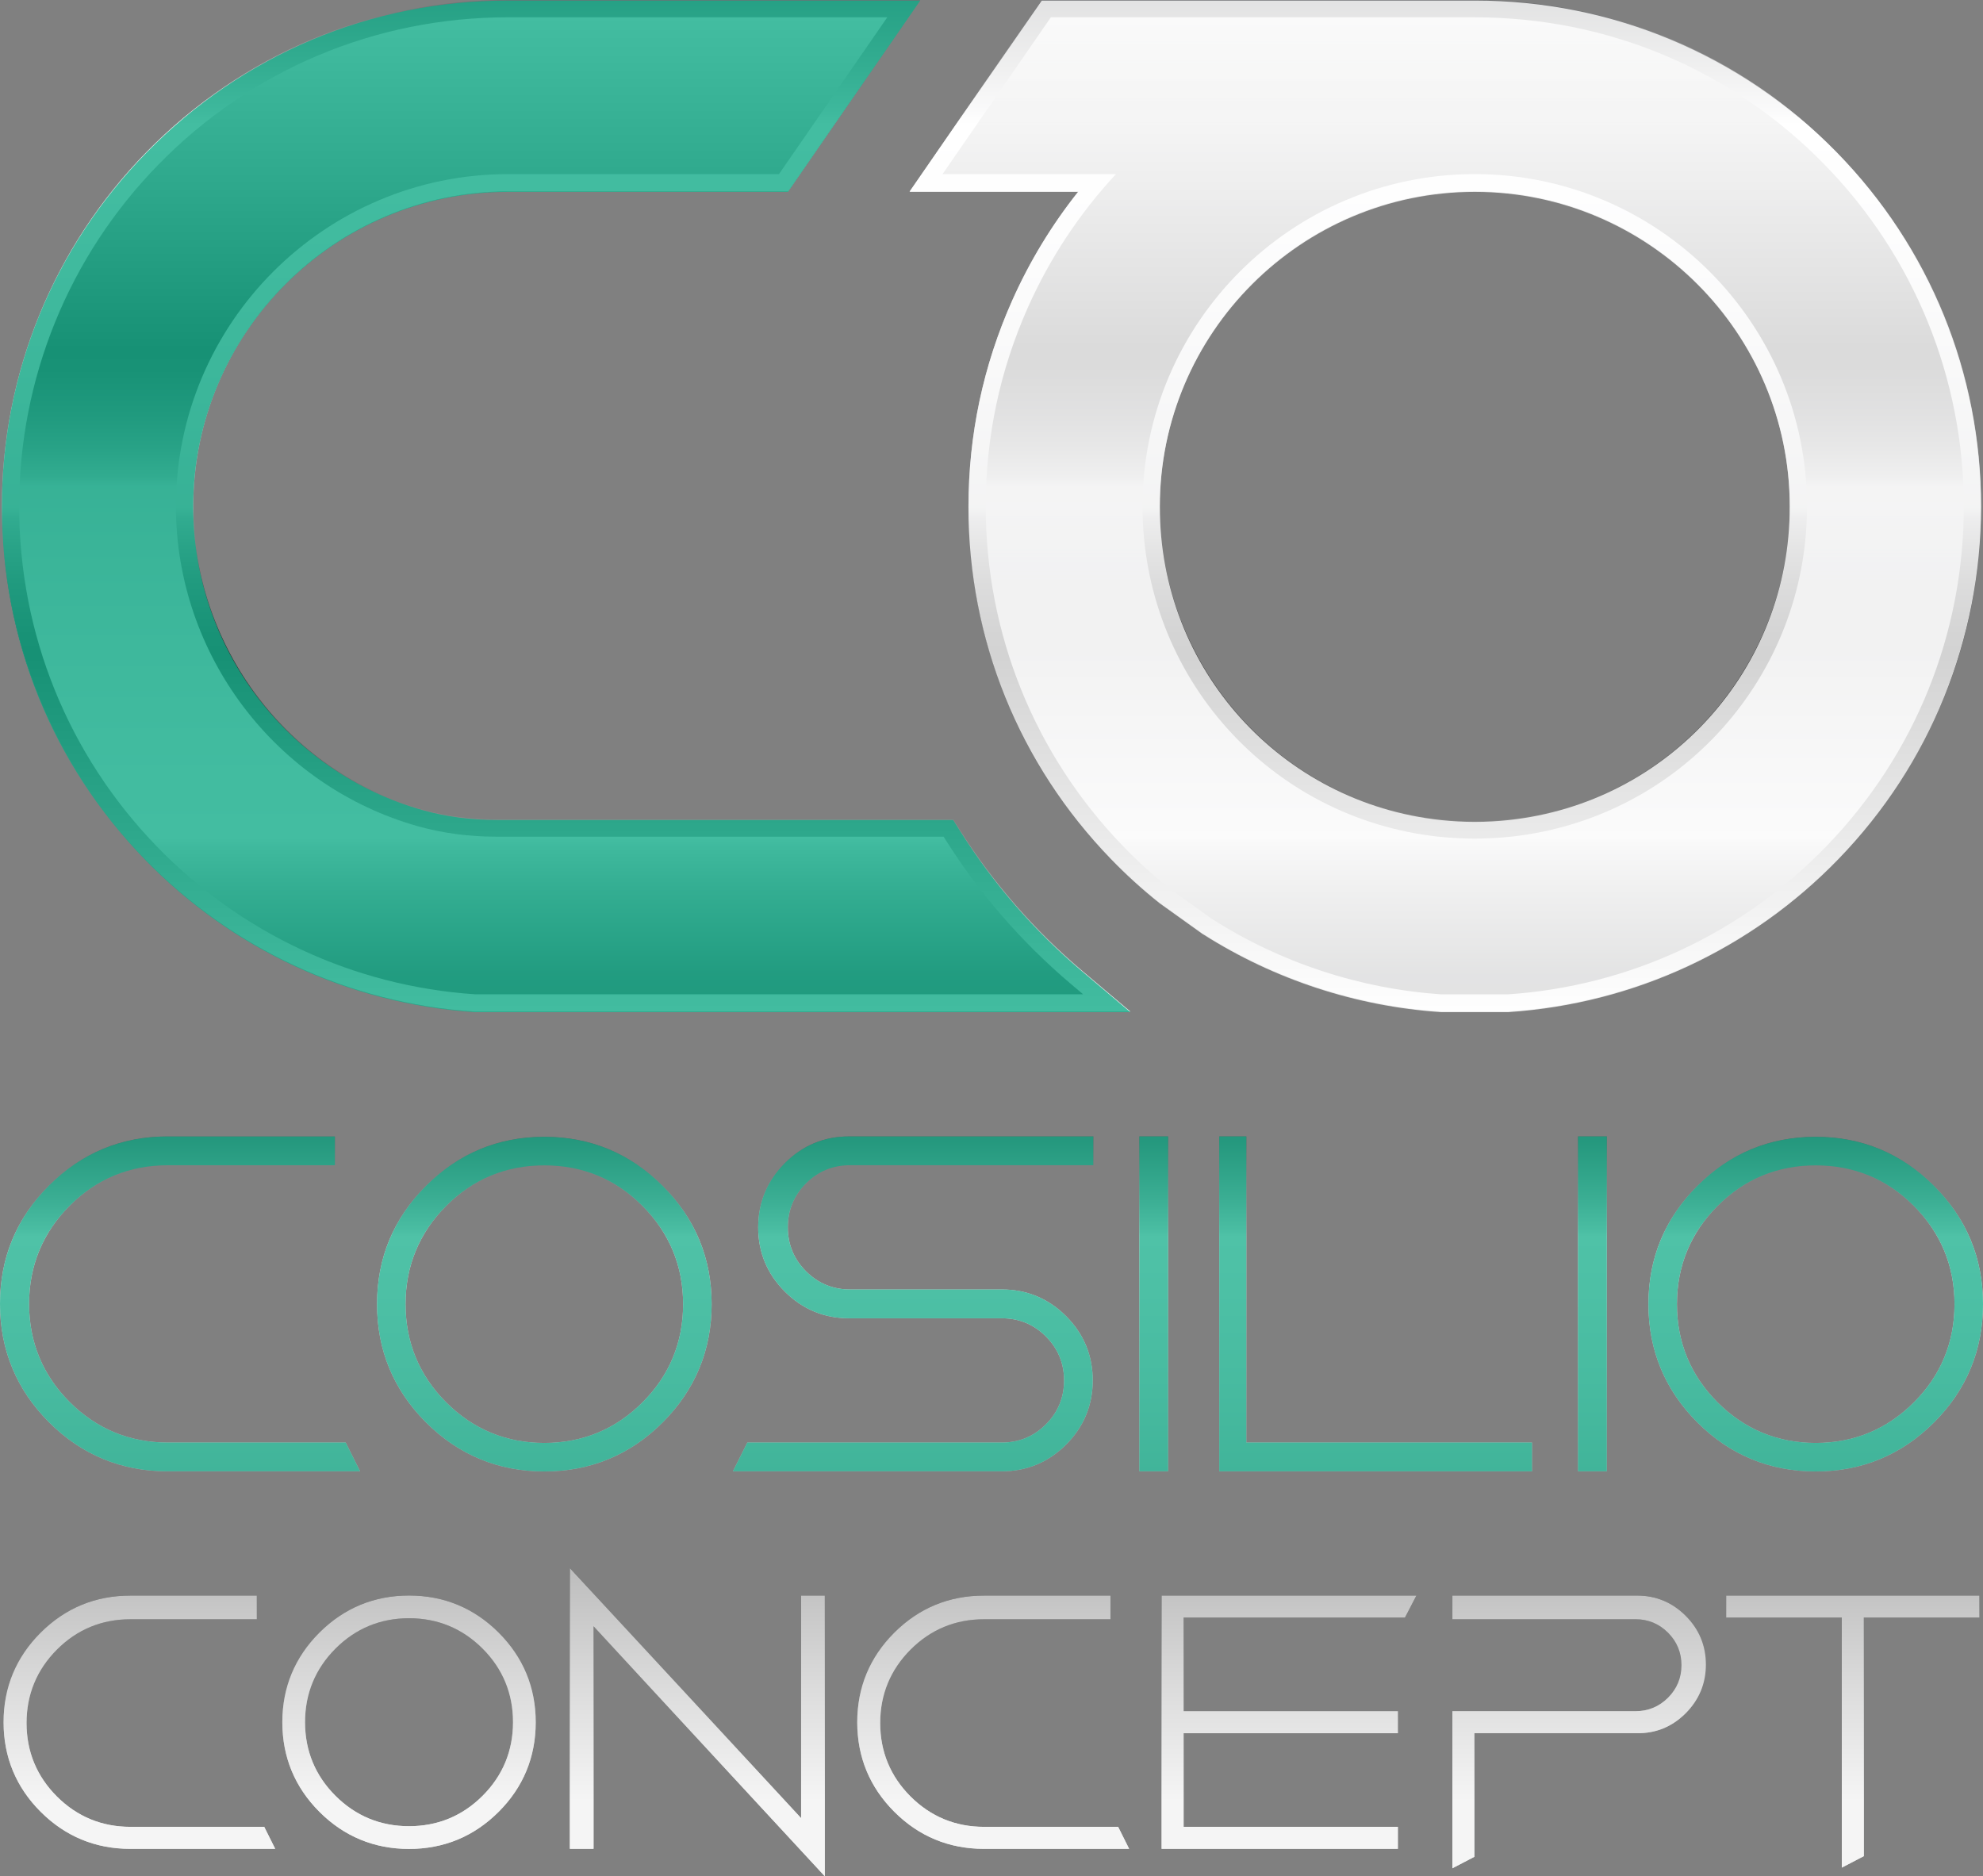 <?xml version="1.0" encoding="UTF-8"?>
<svg id="Layer_2" data-name="Layer 2" xmlns="http://www.w3.org/2000/svg" xmlns:xlink="http://www.w3.org/1999/xlink" viewBox="0 0 707.72 669.6">
  <rect x="0" y="0" width="707.72" height="669.6" fill="#808080" stroke="none"/>
  <defs>
    <style>
      .cls-1 {
        fill: url(#linear-gradient-2);
      }

      .cls-2 {
        fill: #fff;
      }

      .cls-3 {
        fill: url(#linear-gradient-17);
      }

      .cls-4 {
        fill: url(#linear-gradient-15);
      }

      .cls-5 {
        fill: url(#linear-gradient-18);
      }

      .cls-6 {
        fill: url(#linear-gradient-14);
      }

      .cls-7, .cls-8 {
        fill: none;
      }

      .cls-7, .cls-9 {
        opacity: .8;
      }

      .cls-10 {
        fill: url(#linear-gradient-6);
      }

      .cls-11 {
        fill: url(#linear-gradient-11);
      }

      .cls-12 {
        fill: url(#linear-gradient-10);
      }

      .cls-13 {
        fill: url(#linear-gradient-16);
      }

      .cls-14 {
        fill: #f1f2f2;
      }

      .cls-15 {
        fill: url(#linear-gradient-5);
      }

      .cls-8 {
        opacity: .75;
      }

      .cls-16 {
        fill: url(#linear-gradient-7);
      }

      .cls-17 {
        fill: url(#linear-gradient-9);
      }

      .cls-18 {
        fill: url(#linear-gradient);
      }

      .cls-9 {
        fill: url(#linear-gradient-3);
      }

      .cls-19 {
        fill: #14ad89;
      }

      .cls-20 {
        fill: url(#linear-gradient-4);
      }

      .cls-21 {
        fill: url(#linear-gradient-8);
      }

      .cls-22 {
        fill: url(#linear-gradient-12);
      }

      .cls-23 {
        fill: url(#linear-gradient-13);
      }
    </style>
    <linearGradient id="linear-gradient" x1="515.84" y1="-16.57" x2="515.84" y2="363.8" gradientUnits="userSpaceOnUse">
      <stop offset="0" stop-color="#525355"/>
      <stop offset=".02" stop-color="#58595b"/>
      <stop offset=".04" stop-color="#6b6c6e"/>
      <stop offset=".07" stop-color="#8a8b8c"/>
      <stop offset=".11" stop-color="#b5b5b6"/>
      <stop offset=".15" stop-color="#ebebec"/>
      <stop offset=".16" stop-color="#fff"/>
      <stop offset=".25" stop-color="#f6f6f7"/>
      <stop offset=".39" stop-color="#e0e0e1"/>
      <stop offset=".52" stop-color="#c5c6c8"/>
      <stop offset=".53" stop-color="#a7a7a9"/>
      <stop offset=".56" stop-color="#787879"/>
      <stop offset=".59" stop-color="#535354"/>
      <stop offset=".62" stop-color="#383839"/>
      <stop offset=".64" stop-color="#282828"/>
      <stop offset=".66" stop-color="#232323"/>
      <stop offset=".83" stop-color="#989898"/>
      <stop offset=".95" stop-color="#e2e2e2"/>
      <stop offset="1" stop-color="#fff"/>
    </linearGradient>
    <linearGradient id="linear-gradient-2" x1="202.05" x2="202.05" y2="363.8" xlink:href="#linear-gradient"/>
    <linearGradient id="linear-gradient-3" x1="518.63" y1="354.84" x2="518.63" y2="6.17" xlink:href="#linear-gradient"/>
    <linearGradient id="linear-gradient-4" x1="196.71" y1="354.84" x2="196.71" y2="6.17" xlink:href="#linear-gradient"/>
    <linearGradient id="linear-gradient-5" x1="64.26" y1="402.74" x2="64.26" y2="642.63" xlink:href="#linear-gradient"/>
    <linearGradient id="linear-gradient-6" x1="490.95" y1="402.74" x2="490.95" y2="642.63" xlink:href="#linear-gradient"/>
    <linearGradient id="linear-gradient-7" x1="325.88" y1="402.74" x2="325.88" y2="642.63" xlink:href="#linear-gradient"/>
    <linearGradient id="linear-gradient-8" x1="648.02" y1="402.74" x2="648.02" y2="642.63" xlink:href="#linear-gradient"/>
    <linearGradient id="linear-gradient-9" x1="568.33" y1="402.74" x2="568.33" y2="642.63" xlink:href="#linear-gradient"/>
    <linearGradient id="linear-gradient-10" x1="411.75" y1="402.74" x2="411.75" y2="642.63" xlink:href="#linear-gradient"/>
    <linearGradient id="linear-gradient-11" x1="194.28" y1="402.74" x2="194.28" y2="642.63" xlink:href="#linear-gradient"/>
    <linearGradient id="linear-gradient-12" x1="49.75" y1="402.74" x2="49.75" y2="642.63" xlink:href="#linear-gradient"/>
    <linearGradient id="linear-gradient-13" x1="563.58" y1="402.74" x2="563.58" y2="642.63" xlink:href="#linear-gradient"/>
    <linearGradient id="linear-gradient-14" x1="145.98" y1="402.74" x2="145.98" y2="642.63" xlink:href="#linear-gradient"/>
    <linearGradient id="linear-gradient-15" x1="661.25" y1="402.74" x2="661.25" y2="642.63" xlink:href="#linear-gradient"/>
    <linearGradient id="linear-gradient-16" x1="460.04" y1="402.74" x2="460.04" y2="642.63" xlink:href="#linear-gradient"/>
    <linearGradient id="linear-gradient-17" x1="354.46" y1="402.74" x2="354.46" y2="642.63" xlink:href="#linear-gradient"/>
    <linearGradient id="linear-gradient-18" x1="248.87" y1="402.74" x2="248.87" y2="642.63" xlink:href="#linear-gradient"/>
  </defs>
  <g id="Layer_9" data-name="Layer 9">
    <g>
      <path class="cls-18" d="m514.33,361.01l-.28-.02c-29.95-2.01-59.15-11.57-84.47-27.65l-.11-.05-.27-.18-.1-.06-15.2-10.89-.16-.13c-6.06-4.83-11.86-10.1-17.23-15.66-32.79-33.87-50.85-78.5-50.85-125.66,0-25.6,5.25-50.33,15.59-73.52,6.22-13.96,14.13-26.98,23.62-38.89h-60.22L371.81,0h154.53c49.01,0,94.88,19.29,129.15,54.32,33.25,33.96,51.56,78.85,51.56,126.38s-18.06,91.79-50.86,125.67c-31.18,32.23-72.94,51.63-117.56,54.62l-.27.02h-24.02Zm12.01-292.72c-61.98,0-112.41,50.43-112.41,112.41,0,57.6,43.12,105.65,100.3,111.77,4,.43,8.07.65,12.11.65s8.11-.22,12.11-.65c57.18-6.12,100.31-54.17,100.31-111.77,0-61.98-50.43-112.41-112.41-112.41Z"/>
      <path class="cls-1" d="m169.37,361.01l-.27-.02c-44.63-3-86.38-22.4-117.56-54.63C18.74,272.49.67,227.87.67,180.7S18.99,88.28,52.23,54.32C86.5,19.29,132.37,0,181.38,0h147.06l-47.18,68.3h-99.87c-61.99,0-112.41,50.43-112.41,112.41,0,50.21,33.73,94.73,82.02,108.26,8.21,2.3,17.06,3.47,26.31,3.47h162.89l2.42,3.84c11.91,18.9,26.6,35.8,43.68,50.24l17.15,14.5h-234.06Z"/>
      <path class="cls-9" d="m651.08,58.64c-33.1-33.84-77.41-52.46-124.75-52.46h-151.29l-38.66,55.96h61.89c-13.06,14.08-23.61,30.06-31.41,47.56-9.99,22.39-15.06,46.3-15.06,71.01,0,45.56,17.45,88.66,49.12,121.38,5.18,5.37,10.79,10.46,16.73,15.19l14.61,10.48.23.15c24.55,15.68,52.89,24.99,81.97,26.95h23.75c43.09-2.89,83.43-21.63,113.54-52.77,31.69-32.72,49.12-75.82,49.12-121.38s-17.68-89.26-49.79-122.06Zm-36.46,201.39c-18.91,21.07-45.37,35.35-75.53,38.58-8.43.9-17.09.9-25.52,0-60.33-6.46-105.81-57.14-105.81-117.91,0-65.38,53.19-118.57,118.57-118.57s118.58,53.19,118.58,118.57c0,30.38-11.38,58.25-30.29,79.33Z"/>
      <path class="cls-20" d="m386.58,354.84h-217.08c-43.1-2.89-83.43-21.63-113.54-52.77C24.29,269.36,6.84,226.25,6.84,180.7S24.52,91.43,56.64,58.64C89.75,24.8,134.04,6.17,181.38,6.17h135.29l-38.65,55.96h-96.64c-65.39,0-118.59,53.19-118.59,118.57,0,52.97,35.58,99.93,86.52,114.21,8.76,2.44,18.16,3.69,27.97,3.69h159.49l.6.96c12.24,19.43,27.36,36.81,44.91,51.67l4.29,3.62Z"/>
      <g class="cls-7">
        <path class="cls-2" d="m655.49,54.52C621.22,19.49,575.35.2,526.34.2h-154.53l-47.19,68.3h60.22c-9.48,11.91-17.4,24.93-23.62,38.89-10.34,23.19-15.59,47.92-15.59,73.52,0,47.16,18.06,91.79,50.85,125.66,5.38,5.57,11.17,10.84,17.23,15.66l.16.13,15.2,10.89.1.06.27.18.11.05c25.32,16.08,54.52,25.64,84.47,27.65l.28.02h24.02l.27-.02c44.63-3,86.38-22.39,117.56-54.62,32.8-33.88,50.86-78.51,50.86-125.67s-18.31-92.42-51.56-126.38Zm-117.04,238.15c-4,.43-8.08.65-12.11.65s-8.11-.22-12.11-.65c-57.18-6.12-100.3-54.17-100.3-111.77,0-61.98,50.43-112.41,112.41-112.41s112.41,50.43,112.41,112.41c0,57.6-43.12,105.65-100.31,111.77Z"/>
        <path class="cls-19" d="m342.59,296.47l-2.42-3.84h-162.89c-9.25,0-18.1-1.17-26.31-3.47-48.29-13.53-82.02-58.04-82.02-108.26,0-61.98,50.43-112.41,112.41-112.41h99.87L328.43.2h-147.06C132.37.2,86.5,19.49,52.23,54.52,18.99,88.49.67,133.37.67,180.91s18.06,91.79,50.86,125.66c31.18,32.23,72.93,51.63,117.56,54.63l.27.02h234.06l-17.15-14.5c-17.08-14.44-31.78-31.35-43.68-50.24Z"/>
      </g>
    </g>
    <g>
      <g id="cos">
        <path class="cls-15" d="m59.76,525.08h68.76l-5.14-10.27h-63.52c-13.63,0-25.41-4.87-35.01-14.47-9.6-9.6-14.47-21.38-14.47-35.01s4.87-25.41,14.47-35.01c9.6-9.6,21.38-14.47,35.01-14.47h59.66v-10.27h-59.76c-16.43,0-30.64,5.89-42.26,17.5S0,448.89,0,465.32s5.89,30.65,17.5,42.26c11.61,11.61,25.83,17.5,42.26,17.5Z"/>
        <polygon class="cls-10" points="546.76 514.8 444.81 514.8 444.81 405.56 435.14 405.56 435.14 525.08 546.76 525.08 546.76 514.8"/>
        <path class="cls-16" d="m380.47,515.56c6.31-6.31,9.52-14.03,9.52-22.93s-3.2-16.61-9.52-22.93c-6.32-6.32-14.03-9.52-22.93-9.52h-54.2c-6.1,0-11.38-2.18-15.68-6.49-4.31-4.31-6.49-9.58-6.49-15.68s2.18-11.37,6.49-15.68c4.31-4.31,9.58-6.49,15.68-6.49h86.85v-10.27h-87.15c-8.9,0-16.61,3.2-22.93,9.52-6.32,6.32-9.52,14.03-9.52,22.93s3.2,16.62,9.52,22.93c6.31,6.32,14.03,9.52,22.93,9.52h54.55c6.1,0,11.37,2.18,15.68,6.49,4.31,4.31,6.49,9.58,6.49,15.68s-2.18,11.38-6.49,15.68c-4.31,4.31-9.58,6.49-15.68,6.49h-90.88l-5.14,10.27h95.97c8.9,0,16.61-3.2,22.93-9.52Z"/>
        <path class="cls-21" d="m648.02,525.13c16.41,0,30.62-5.88,42.22-17.49,11.6-11.6,17.48-25.81,17.48-42.22s-5.88-30.62-17.49-42.22c-11.6-11.6-25.81-17.49-42.22-17.49s-30.62,5.88-42.22,17.49c-11.6,11.6-17.48,25.81-17.48,42.22s5.88,30.62,17.48,42.22c11.6,11.6,25.81,17.49,42.22,17.49Zm-49.53-59.71c0-13.64,4.87-25.43,14.49-35.04,9.61-9.61,21.4-14.49,35.04-14.49s25.43,4.87,35.04,14.49c9.61,9.61,14.49,21.4,14.49,35.04s-4.87,25.43-14.49,35.04c-9.61,9.61-21.4,14.49-35.04,14.49s-25.43-4.87-35.04-14.49c-9.61-9.61-14.49-21.4-14.49-35.04Z"/>
        <rect class="cls-17" x="563.19" y="405.56" width="10.27" height="119.51"/>
        <rect class="cls-12" x="406.62" y="405.56" width="10.27" height="119.51"/>
        <path class="cls-11" d="m253.98,465.42c0-16.41-5.88-30.62-17.49-42.22-11.6-11.6-25.81-17.49-42.22-17.49s-30.62,5.88-42.22,17.49c-11.6,11.6-17.49,25.81-17.49,42.22s5.88,30.62,17.49,42.22c11.6,11.6,25.81,17.49,42.22,17.49s30.62-5.88,42.22-17.49c11.6-11.6,17.49-25.81,17.49-42.22Zm-10.18,0c0,13.64-4.87,25.43-14.49,35.04-9.61,9.61-21.4,14.49-35.04,14.49s-25.43-4.87-35.04-14.49c-9.61-9.61-14.49-21.4-14.49-35.04s4.87-25.43,14.49-35.04c9.61-9.61,21.4-14.49,35.04-14.49s25.43,4.87,35.04,14.49c9.61,9.61,14.49,21.4,14.49,35.04Z"/>
      </g>
      <g id="cos2" class="cls-8">
        <path class="cls-19" d="m59.76,525.08h68.76l-5.14-10.27h-63.52c-13.63,0-25.41-4.87-35.01-14.47-9.6-9.6-14.47-21.38-14.47-35.01s4.87-25.41,14.47-35.01c9.6-9.6,21.38-14.47,35.01-14.47h59.66v-10.27h-59.76c-16.43,0-30.64,5.89-42.26,17.5S0,448.89,0,465.32s5.89,30.65,17.5,42.26c11.61,11.61,25.83,17.5,42.26,17.5Z"/>
        <polygon class="cls-19" points="546.76 514.8 444.81 514.8 444.81 405.56 435.14 405.56 435.14 525.08 546.76 525.08 546.76 514.8"/>
        <path class="cls-19" d="m380.47,515.56c6.31-6.31,9.52-14.03,9.52-22.93s-3.2-16.61-9.52-22.93c-6.32-6.32-14.03-9.52-22.93-9.52h-54.2c-6.1,0-11.38-2.18-15.68-6.49-4.31-4.31-6.49-9.58-6.49-15.68s2.18-11.37,6.49-15.68c4.31-4.31,9.58-6.49,15.68-6.49h86.85v-10.27h-87.15c-8.9,0-16.61,3.2-22.93,9.52-6.32,6.32-9.52,14.03-9.52,22.93s3.2,16.62,9.52,22.93c6.31,6.32,14.03,9.52,22.93,9.52h54.55c6.1,0,11.37,2.18,15.68,6.49,4.31,4.31,6.49,9.58,6.49,15.68s-2.18,11.38-6.49,15.68c-4.31,4.31-9.58,6.49-15.68,6.49h-90.88l-5.14,10.27h95.97c8.9,0,16.61-3.2,22.93-9.52Z"/>
        <path class="cls-19" d="m648.02,525.13c16.41,0,30.62-5.88,42.22-17.49,11.6-11.6,17.48-25.81,17.48-42.22s-5.88-30.62-17.49-42.22c-11.6-11.6-25.81-17.49-42.22-17.49s-30.62,5.88-42.22,17.49c-11.6,11.6-17.48,25.81-17.48,42.22s5.88,30.62,17.48,42.22c11.6,11.6,25.81,17.49,42.22,17.49Zm-49.53-59.71c0-13.64,4.87-25.43,14.49-35.04,9.61-9.61,21.4-14.49,35.04-14.49s25.43,4.87,35.04,14.49c9.61,9.61,14.49,21.4,14.49,35.04s-4.87,25.43-14.49,35.04c-9.61,9.61-21.4,14.49-35.04,14.49s-25.43-4.87-35.04-14.49c-9.61-9.61-14.49-21.4-14.49-35.04Z"/>
        <rect class="cls-19" x="563.19" y="405.56" width="10.27" height="119.51"/>
        <rect class="cls-19" x="406.62" y="405.56" width="10.27" height="119.51"/>
        <path class="cls-19" d="m253.98,465.42c0-16.41-5.88-30.62-17.49-42.22-11.6-11.6-25.81-17.49-42.22-17.49s-30.62,5.88-42.22,17.49c-11.6,11.6-17.49,25.81-17.49,42.22s5.88,30.62,17.49,42.22c11.6,11.6,25.81,17.49,42.22,17.49s30.62-5.88,42.22-17.49c11.6-11.6,17.49-25.81,17.49-42.22Zm-10.18,0c0,13.64-4.87,25.43-14.49,35.04-9.61,9.61-21.4,14.49-35.04,14.49s-25.43-4.87-35.04-14.49c-9.61-9.61-14.49-21.4-14.49-35.04s4.87-25.43,14.49-35.04c9.61-9.61,21.4-14.49,35.04-14.49s25.43,4.87,35.04,14.49c9.61,9.61,14.49,21.4,14.49,35.04Z"/>
      </g>
    </g>
    <g>
      <g id="con2">
        <path class="cls-22" d="m46.52,651.96c-10.2,0-19.02-3.65-26.21-10.83-7.19-7.19-10.83-16.01-10.83-26.21s3.65-19.02,10.83-26.21c7.19-7.19,16.01-10.83,26.21-10.83h45.14v-8.45h-45.19c-12.42,0-23.18,4.45-31.96,13.23-8.78,8.78-13.24,19.53-13.24,31.96s4.45,23.18,13.24,31.96c8.78,8.78,19.53,13.23,31.96,13.23h51.75l-3.92-7.85h-47.77Z"/>
        <path class="cls-23" d="m584.28,569.42h-65.93v8.45h65.36c4.51,0,8.42,1.62,11.6,4.8,3.19,3.19,4.8,7.09,4.8,11.61s-1.62,8.42-4.8,11.6c-3.19,3.19-7.09,4.8-11.6,4.8h-65.36v56.06l7.85-4.09v-44.12h57.96c6.73.13,12.58-2.25,17.43-7.09,4.79-4.8,7.23-10.65,7.23-17.41s-2.43-12.62-7.23-17.41c-4.78-4.78-10.6-7.2-17.31-7.2Z"/>
        <path class="cls-6" d="m145.98,569.4c-12.43,0-23.19,4.46-31.98,13.24-8.79,8.79-13.24,19.55-13.24,31.98s4.46,23.19,13.24,31.98c8.79,8.79,19.55,13.24,31.98,13.24s23.19-4.46,31.98-13.24,13.24-19.55,13.24-31.98-4.46-23.19-13.24-31.98c-8.79-8.79-19.55-13.24-31.98-13.24Zm37.11,45.22c0,10.22-3.65,19.05-10.85,26.26-7.2,7.2-16.04,10.85-26.26,10.85s-19.05-3.65-26.26-10.85c-7.2-7.2-10.85-16.04-10.85-26.26s3.65-19.05,10.85-26.26c7.2-7.2,16.04-10.85,26.26-10.85s19.05,3.65,26.26,10.85,10.85,16.04,10.85,26.26Z"/>
        <polygon class="cls-4" points="616.06 577.27 657.33 577.27 657.33 666.51 665.18 662.42 665.18 577.27 706.44 577.27 706.44 569.42 616.06 569.42 616.06 577.27"/>
        <polygon class="cls-13" points="414.57 659.81 498.89 659.81 498.89 651.96 422.42 651.96 422.42 618.54 498.89 618.54 498.89 610.69 422.42 610.69 422.42 577.27 501.42 577.27 505.51 569.42 414.57 569.42 414.57 659.81"/>
        <path class="cls-3" d="m351.18,651.96c-10.2,0-19.02-3.65-26.21-10.83-7.19-7.19-10.83-16.01-10.83-26.21s3.65-19.02,10.83-26.21c7.19-7.19,16.01-10.83,26.21-10.83h45.14v-8.45h-45.19c-12.42,0-23.18,4.45-31.96,13.23-8.78,8.78-13.23,19.53-13.23,31.96s4.45,23.18,13.23,31.96c8.78,8.78,19.53,13.23,31.96,13.23h51.85l-3.92-7.85h-47.88Z"/>
        <polygon class="cls-5" points="285.91 648.86 203.38 559.62 203.38 659.81 211.83 659.81 211.83 580.37 294.37 669.6 294.37 569.42 285.91 569.42 285.91 648.86"/>
      </g>
      <g id="con" class="cls-8">
        <path class="cls-14" d="m46.52,651.96c-10.2,0-19.02-3.65-26.21-10.83-7.19-7.19-10.83-16.01-10.83-26.21s3.65-19.02,10.83-26.21c7.19-7.19,16.01-10.83,26.21-10.83h45.14v-8.45h-45.19c-12.42,0-23.18,4.45-31.96,13.23-8.78,8.78-13.24,19.53-13.24,31.96s4.45,23.18,13.24,31.96c8.78,8.78,19.53,13.23,31.96,13.23h51.75l-3.92-7.85h-47.77Z"/>
        <path class="cls-14" d="m584.28,569.42h-65.93v8.45h65.36c4.51,0,8.42,1.62,11.6,4.8,3.19,3.19,4.8,7.09,4.8,11.61s-1.62,8.42-4.8,11.6c-3.19,3.19-7.09,4.8-11.6,4.8h-65.36v56.06l7.85-4.09v-44.12h57.96c6.73.13,12.58-2.25,17.43-7.09,4.79-4.8,7.23-10.65,7.23-17.41s-2.43-12.62-7.23-17.41c-4.78-4.78-10.6-7.2-17.31-7.2Z"/>
        <path class="cls-14" d="m145.98,569.4c-12.43,0-23.19,4.46-31.98,13.24-8.79,8.79-13.24,19.55-13.24,31.98s4.46,23.19,13.24,31.98c8.79,8.79,19.55,13.24,31.98,13.24s23.19-4.46,31.98-13.24,13.24-19.55,13.24-31.98-4.46-23.19-13.24-31.98c-8.79-8.79-19.55-13.24-31.98-13.24Zm37.11,45.22c0,10.22-3.65,19.05-10.85,26.26-7.2,7.2-16.04,10.85-26.26,10.85s-19.05-3.65-26.26-10.85c-7.2-7.2-10.85-16.04-10.85-26.26s3.65-19.05,10.85-26.26c7.2-7.2,16.04-10.85,26.26-10.85s19.05,3.65,26.26,10.85,10.85,16.04,10.85,26.26Z"/>
        <polygon class="cls-14" points="616.06 577.27 657.33 577.27 657.33 666.51 665.18 662.42 665.18 577.27 706.44 577.27 706.44 569.42 616.06 569.42 616.06 577.27"/>
        <polygon class="cls-14" points="414.57 659.81 498.89 659.81 498.89 651.96 422.42 651.96 422.42 618.54 498.89 618.54 498.89 610.69 422.42 610.69 422.42 577.27 501.42 577.27 505.51 569.42 414.57 569.42 414.57 659.81"/>
        <path class="cls-14" d="m351.18,651.96c-10.2,0-19.02-3.65-26.21-10.83-7.19-7.19-10.83-16.01-10.83-26.21s3.65-19.02,10.83-26.21c7.19-7.19,16.01-10.83,26.21-10.83h45.14v-8.45h-45.19c-12.42,0-23.18,4.45-31.96,13.23-8.78,8.78-13.23,19.53-13.23,31.96s4.45,23.18,13.23,31.96c8.78,8.78,19.53,13.23,31.96,13.23h51.85l-3.92-7.85h-47.88Z"/>
        <polygon class="cls-14" points="285.91 648.86 203.38 559.62 203.38 659.81 211.83 659.81 211.83 580.37 294.37 669.6 294.37 569.42 285.91 569.42 285.91 648.86"/>
      </g>
    </g>
  </g>
</svg>